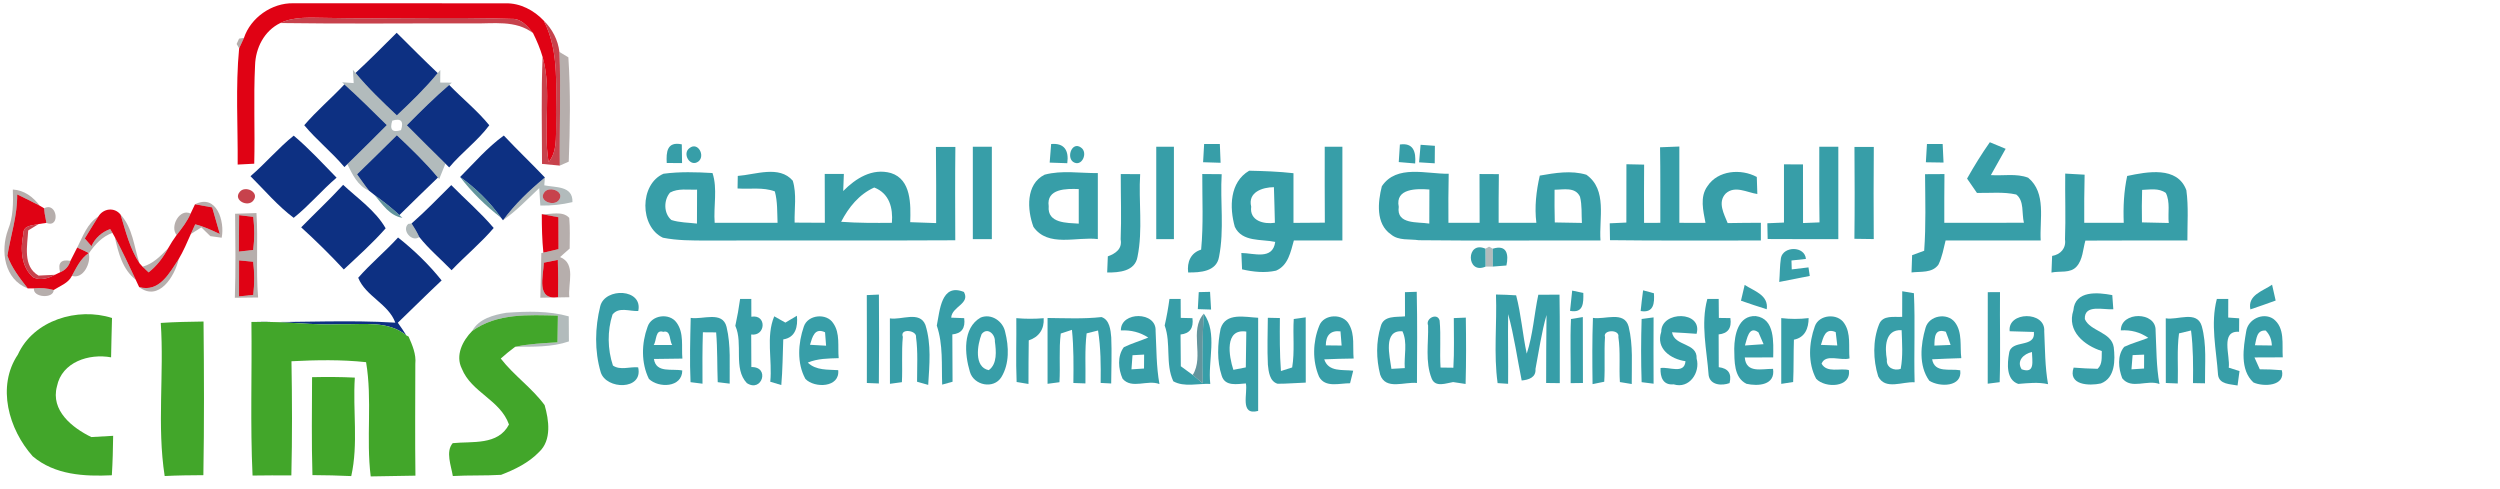 <?xml version="1.0" encoding="UTF-8" ?>
<!DOCTYPE svg PUBLIC "-//W3C//DTD SVG 1.1//EN" "http://www.w3.org/Graphics/SVG/1.1/DTD/svg11.dtd">
<svg width="460pt" height="90pt" viewBox="0 0 460 90" version="1.1" xmlns="http://www.w3.org/2000/svg">
<g id="#e00214fd">
<path fill="#e00214" opacity="1.00" d=" M 44.89 6.97 C 46.13 3.24 50.03 0.52 53.95 0.60 C 66.98 0.60 80.01 0.59 93.04 0.61 C 95.71 0.55 98.25 1.89 100.05 3.80 C 103.10 9.76 102.16 16.57 102.32 23.00 C 102.26 25.32 102.53 27.89 100.95 29.82 C 99.85 23.41 101.61 16.79 99.84 10.48 C 99.40 8.96 98.78 7.50 98.08 6.09 C 97.06 4.82 95.89 3.37 94.09 3.47 C 82.74 3.08 71.37 3.54 60.02 3.29 C 57.19 3.28 54.21 2.98 51.57 4.24 C 48.61 5.68 47.02 8.83 46.93 12.04 C 46.63 18.06 46.94 24.09 46.78 30.12 C 46.02 30.16 44.50 30.24 43.73 30.28 C 43.79 23.15 43.32 15.99 44.00 8.89 C 44.22 8.41 44.66 7.45 44.89 6.97 Z" />
<path fill="#e00214" opacity="1.00" d=" M 3.16 35.77 C 4.56 36.45 5.95 37.13 7.32 37.85 L 8.12 38.33 C 8.14 38.57 8.20 39.05 8.22 39.29 C 8.30 39.72 8.46 40.58 8.54 41.01 L 7.12 41.22 C 5.97 41.51 4.24 41.40 4.30 43.05 C 3.73 45.74 3.85 49.14 6.13 51.04 C 7.49 51.69 8.88 51.19 10.11 50.56 L 11.06 50.10 C 12.02 49.71 12.65 49.01 12.96 48.00 C 13.28 47.39 13.90 46.16 14.21 45.54 C 14.59 45.72 15.33 46.07 15.70 46.24 L 16.33 46.57 C 14.82 47.56 14.07 49.24 13.23 50.76 C 12.57 52.11 11.05 52.60 9.88 53.36 C 8.69 53.04 7.48 52.94 6.25 53.06 L 5.11 53.07 C 3.66 51.20 2.15 49.30 1.36 47.04 C 1.97 43.29 3.22 39.63 3.16 35.77 Z" />
<path fill="#e00214" opacity="1.00" d=" M 35.88 37.59 C 36.67 37.74 38.25 38.02 39.04 38.16 C 39.50 39.80 39.97 41.43 40.45 43.06 C 38.98 42.37 37.50 41.66 35.92 41.28 C 35.72 41.73 35.31 42.62 35.11 43.06 C 34.42 44.62 33.75 46.20 32.88 47.67 C 31.15 50.26 29.33 53.86 25.60 52.82 C 25.44 52.48 25.13 51.80 24.97 51.47 C 23.74 48.84 22.50 46.21 21.13 43.64 L 20.69 42.85 L 20.27 42.15 C 18.75 42.70 17.51 43.78 16.83 45.29 C 16.42 44.82 16.01 44.35 15.60 43.88 C 16.44 42.53 17.25 41.16 18.10 39.83 C 19.01 38.33 21.08 38.07 22.19 39.50 C 23.12 42.56 23.89 45.73 25.66 48.43 L 26.23 49.07 C 26.50 49.33 27.06 49.86 27.34 50.12 C 28.86 48.93 30.03 47.38 30.93 45.69 C 31.41 44.84 31.93 44.02 32.50 43.24 C 33.47 42.00 34.45 40.75 35.07 39.30 C 35.27 38.87 35.68 38.02 35.88 37.59 Z" />
<path fill="#e00214" opacity="1.00" d=" M 44.00 39.59 C 44.65 39.67 45.95 39.82 46.60 39.90 C 46.83 41.92 46.84 43.97 46.59 45.99 C 45.93 46.07 44.61 46.23 43.95 46.30 C 43.96 44.07 43.98 41.83 44.00 39.59 Z" />
<path fill="#e00214" opacity="1.00" d=" M 99.98 46.49 C 99.74 44.13 99.69 41.77 99.69 39.40 C 100.45 39.54 101.98 39.82 102.75 39.97 C 102.75 41.92 102.76 43.88 102.77 45.84 C 102.07 46.00 100.68 46.33 99.98 46.49 Z" />
<path fill="#e00214" opacity="1.00" d=" M 43.99 47.91 C 44.64 47.97 45.93 48.10 46.58 48.16 C 46.84 50.18 46.82 52.23 46.60 54.26 C 45.95 54.33 44.64 54.46 43.98 54.53 C 43.97 52.32 43.98 50.12 43.99 47.91 Z" />
<path fill="#e00214" opacity="1.00" d=" M 100.07 48.33 C 100.71 48.21 102.00 47.95 102.64 47.82 C 102.72 50.11 102.73 52.39 102.69 54.68 C 98.59 55.30 99.97 50.83 100.07 48.33 Z" />
</g>
<g id="#ba1925d0">
<path fill="#ba1925" opacity="0.82" d=" M 51.57 4.24 C 54.21 2.98 57.19 3.28 60.02 3.29 C 71.37 3.54 82.74 3.08 94.09 3.47 C 95.89 3.37 97.06 4.82 98.08 6.09 C 94.87 3.64 90.74 4.38 87.00 4.31 C 75.19 4.27 63.38 4.42 51.57 4.24 Z" />
<path fill="#ba1925" opacity="0.82" d=" M 100.05 3.80 C 101.62 5.34 102.68 7.36 102.93 9.56 C 103.23 16.52 102.92 23.50 103.00 30.47 C 102.18 30.39 100.55 30.23 99.73 30.16 C 99.73 23.60 99.56 17.03 99.84 10.48 C 101.61 16.79 99.85 23.41 100.95 29.82 C 102.53 27.89 102.26 25.32 102.32 23.00 C 102.16 16.57 103.10 9.76 100.05 3.80 Z" />
<path fill="#ba1925" opacity="0.82" d=" M 44.10 35.32 C 45.08 34.04 47.82 35.35 46.63 36.88 C 45.65 38.23 42.83 36.85 44.10 35.32 Z" />
<path fill="#ba1925" opacity="0.82" d=" M 100.18 35.35 C 101.11 34.14 104.03 35.27 102.82 36.83 C 101.86 38.08 98.93 36.94 100.18 35.35 Z" />
<path fill="#ba1925" opacity="0.82" d=" M 4.30 43.05 C 4.24 41.40 5.97 41.51 7.12 41.22 C 6.64 41.52 5.68 42.10 5.19 42.40 C 5.04 45.19 4.14 49.01 7.10 50.71 C 7.86 50.67 9.36 50.60 10.11 50.56 C 8.88 51.19 7.49 51.69 6.13 51.04 C 3.85 49.14 3.73 45.74 4.30 43.05 Z" />
</g>
<g id="#4c383468">
<path fill="#4c3834" opacity="0.41" d=" M 43.99 7.11 L 44.89 6.97 C 44.66 7.45 44.22 8.41 44.00 8.89 L 43.54 8.09 L 43.99 7.11 Z" />
<path fill="#4c3834" opacity="0.41" d=" M 102.93 9.56 C 103.34 9.81 104.17 10.31 104.58 10.55 C 105.00 16.92 104.89 23.36 104.65 29.74 C 104.24 29.92 103.41 30.29 103.00 30.47 C 102.92 23.50 103.23 16.52 102.93 9.56 Z" />
<path fill="#4c3834" opacity="0.41" d=" M 2.36 34.87 C 4.47 35.00 6.08 36.23 7.32 37.85 C 5.95 37.13 4.56 36.45 3.16 35.77 C 3.22 39.63 1.97 43.29 1.36 47.04 C 2.15 49.30 3.66 51.20 5.11 53.07 C 0.78 51.40 0.04 46.19 1.48 42.27 C 2.43 39.91 2.45 37.37 2.36 34.87 Z" />
<path fill="#4c3834" opacity="0.41" d=" M 35.88 37.59 C 39.86 35.58 41.40 40.76 40.79 43.74 C 40.26 43.67 39.22 43.52 38.70 43.45 C 38.29 43.05 37.46 42.24 37.05 41.84 C 36.57 42.14 35.60 42.76 35.11 43.06 C 35.31 42.62 35.72 41.73 35.92 41.28 C 37.50 41.66 38.98 42.37 40.45 43.06 C 39.97 41.43 39.50 39.80 39.04 38.16 C 38.25 38.02 36.67 37.74 35.88 37.59 Z" />
<path fill="#4c3834" opacity="0.41" d=" M 8.12 38.33 C 10.53 37.03 11.16 42.08 8.54 41.01 C 8.46 40.58 8.30 39.72 8.22 39.29 C 8.20 39.05 8.14 38.57 8.12 38.33 Z" />
<path fill="#4c3834" opacity="0.41" d=" M 32.50 43.24 C 31.19 41.71 33.07 38.26 35.07 39.30 C 34.45 40.75 33.47 42.00 32.50 43.24 Z" />
<path fill="#4c3834" opacity="0.41" d=" M 43.26 39.33 C 44.57 39.29 45.88 39.24 47.19 39.20 C 47.52 44.37 47.07 49.57 47.49 54.74 C 46.07 54.76 44.64 54.78 43.21 54.79 C 43.38 49.64 43.31 44.49 43.26 39.33 M 44.00 39.59 C 43.98 41.83 43.96 44.07 43.95 46.30 C 44.61 46.23 45.93 46.07 46.59 45.99 C 46.84 43.97 46.83 41.92 46.60 39.90 C 45.95 39.82 44.65 39.67 44.00 39.59 M 43.99 47.91 C 43.98 50.12 43.97 52.32 43.98 54.53 C 44.64 54.46 45.95 54.33 46.60 54.26 C 46.82 52.23 46.84 50.18 46.58 48.16 C 45.93 48.10 44.64 47.97 43.99 47.91 Z" />
<path fill="#4c3834" opacity="0.41" d=" M 99.69 39.40 C 101.33 39.50 103.49 38.72 104.74 40.09 C 104.91 41.96 104.83 43.85 104.82 45.73 C 104.23 46.25 103.64 46.78 103.05 47.30 C 106.06 48.51 104.46 52.22 104.76 54.69 C 102.98 54.72 101.20 54.75 99.42 54.78 C 99.50 52.05 99.55 49.31 99.60 46.58 L 99.98 46.49 C 100.68 46.33 102.07 46.00 102.77 45.84 C 102.76 43.88 102.75 41.92 102.75 39.97 C 101.98 39.82 100.45 39.54 99.69 39.40 M 100.07 48.33 C 99.97 50.83 98.59 55.30 102.69 54.68 C 102.73 52.39 102.72 50.11 102.64 47.82 C 102.00 47.95 100.71 48.21 100.07 48.33 Z" />
<path fill="#4c3834" opacity="0.41" d=" M 14.21 45.54 C 15.26 43.49 16.04 41.11 18.10 39.83 C 17.25 41.16 16.44 42.53 15.60 43.88 C 16.01 44.35 16.42 44.82 16.83 45.29 C 17.51 43.78 18.75 42.70 20.27 42.15 L 20.69 42.85 C 18.82 43.51 17.49 44.97 16.39 46.56 L 15.70 46.24 C 15.33 46.07 14.59 45.72 14.21 45.54 Z" />
<path fill="#4c3834" opacity="0.41" d=" M 22.19 39.50 C 24.44 41.92 24.65 45.43 25.66 48.43 C 23.89 45.73 23.12 42.56 22.19 39.50 Z" />
<path fill="#4c3834" opacity="0.41" d=" M 21.13 43.64 C 22.50 46.21 23.74 48.84 24.97 51.47 C 22.55 49.58 21.76 46.49 21.13 43.64 Z" />
<path fill="#4c3834" opacity="0.41" d=" M 26.23 49.07 C 28.18 48.55 29.57 47.07 30.93 45.69 C 30.03 47.38 28.86 48.93 27.34 50.12 C 27.06 49.86 26.50 49.33 26.23 49.07 Z" />
<path fill="#4c3834" opacity="0.41" d=" M 13.23 50.76 C 14.07 49.24 14.82 47.56 16.33 46.57 C 16.80 48.32 15.35 51.43 13.23 50.76 Z" />
<path fill="#4c3834" opacity="0.41" d=" M 11.06 50.10 C 10.60 48.37 11.24 47.67 12.96 48.00 C 12.65 49.01 12.02 49.71 11.06 50.10 Z" />
<path fill="#4c3834" opacity="0.41" d=" M 25.60 52.82 C 29.33 53.86 31.15 50.26 32.88 47.67 C 32.18 50.80 29.23 55.60 25.60 52.82 Z" />
<path fill="#4c3834" opacity="0.41" d=" M 6.25 53.06 C 7.48 52.94 8.69 53.04 9.88 53.36 C 9.87 55.03 5.98 54.75 6.25 53.06 Z" />
</g>
<g id="#0d3082ff">
<path fill="#0d3082" opacity="1.00" d=" M 65.42 13.42 C 68.01 11.03 70.49 8.51 72.99 6.03 C 75.49 8.52 77.98 11.02 80.54 13.45 C 78.25 16.24 75.65 18.75 73.02 21.23 C 70.38 18.74 67.74 16.23 65.42 13.42 Z" />
<path fill="#0d3082" opacity="1.00" d=" M 55.98 23.04 C 58.27 20.37 60.97 18.09 63.37 15.53 C 66.05 17.95 68.61 20.49 71.17 23.02 C 68.77 25.44 66.35 27.83 63.91 30.21 L 63.37 30.74 C 61.07 28.01 58.26 25.78 55.98 23.04 Z" />
<path fill="#0d3082" opacity="1.00" d=" M 74.86 23.05 C 77.38 20.50 79.93 17.97 82.65 15.63 C 85.07 18.14 87.82 20.33 90.03 23.05 C 87.90 25.92 84.94 28.06 82.65 30.80 L 81.96 30.11 C 79.58 27.77 77.21 25.42 74.86 23.05 Z" />
<path fill="#0d3082" opacity="1.00" d=" M 46.09 32.42 C 48.85 30.06 51.20 27.24 54.04 24.96 C 56.87 27.33 59.35 30.06 61.93 32.69 C 59.19 35.03 56.87 37.83 54.04 40.08 C 51.08 37.86 48.69 35.01 46.09 32.42 Z" />
<path fill="#0d3082" opacity="1.00" d=" M 65.70 32.07 C 68.16 29.69 70.59 27.30 73.02 24.89 C 75.65 27.37 78.26 29.88 80.58 32.67 C 78.19 34.95 75.84 37.27 73.49 39.57 C 72.06 38.24 70.52 37.04 68.94 35.91 C 68.68 35.70 68.17 35.30 67.91 35.09 C 67.13 34.12 66.44 33.08 65.70 32.07 Z" />
<path fill="#0d3082" opacity="1.00" d=" M 84.66 32.57 C 87.27 29.95 89.69 27.12 92.70 24.94 C 95.17 27.57 97.78 30.05 100.26 32.66 C 97.42 35.00 94.74 37.56 92.55 40.53 L 92.18 40.05 C 90.13 37.14 87.56 34.63 84.66 32.57 Z" />
<path fill="#0d3082" opacity="1.00" d=" M 55.42 41.83 C 57.98 39.21 60.66 36.71 63.14 34.01 C 65.84 36.54 69.12 38.77 70.96 42.01 C 68.58 44.72 65.89 47.12 63.26 49.58 C 60.76 46.89 58.14 44.31 55.42 41.83 Z" />
<path fill="#0d3082" opacity="1.00" d=" M 75.73 41.12 C 78.27 38.89 80.63 36.45 83.03 34.06 C 85.62 36.70 88.45 39.12 90.84 41.95 C 88.46 44.74 85.62 47.07 83.09 49.72 C 81.12 47.68 78.91 45.85 77.15 43.61 C 76.74 42.74 76.26 41.91 75.73 41.12 Z" />
<path fill="#0d3082" opacity="1.00" d=" M 73.24 43.70 C 76.19 46.03 78.91 48.66 81.26 51.60 C 78.53 54.15 75.90 56.80 73.20 59.38 C 73.75 60.14 74.27 60.92 74.77 61.71 C 71.44 58.98 66.98 59.73 63.00 59.65 C 57.62 59.91 52.28 59.08 46.90 59.24 C 55.51 59.35 64.14 58.83 72.74 59.37 C 71.49 55.91 67.29 54.53 65.91 51.11 C 68.20 48.49 70.90 46.27 73.24 43.70 Z" />
</g>
<g id="#17323554">
<path fill="#173235" opacity="0.33" d=" M 64.93 12.84 L 65.42 13.42 C 67.74 16.23 70.38 18.74 73.02 21.23 C 75.65 18.75 78.25 16.24 80.54 13.45 L 81.02 12.89 C 81.01 13.46 81.00 14.62 81.00 15.19 C 81.53 15.19 82.60 15.20 83.14 15.21 L 82.65 15.63 C 79.93 17.97 77.38 20.50 74.86 23.05 C 77.21 25.42 79.58 27.77 81.96 30.11 C 81.67 30.82 81.10 32.24 80.81 32.95 L 80.58 32.67 C 78.26 29.88 75.65 27.37 73.02 24.89 C 70.59 27.30 68.16 29.69 65.70 32.07 C 66.44 33.08 67.13 34.12 67.91 35.09 C 65.82 34.20 64.86 32.12 63.91 30.21 C 66.35 27.83 68.77 25.44 71.17 23.02 C 68.61 20.49 66.05 17.95 63.37 15.53 L 62.95 15.14 C 63.48 15.18 64.54 15.25 65.08 15.29 C 65.04 14.68 64.97 13.45 64.93 12.84 M 72.18 22.20 C 71.65 23.86 72.19 24.44 73.79 23.94 C 74.32 22.29 73.79 21.71 72.18 22.20 Z" />
<path fill="#173235" opacity="0.33" d=" M 92.55 40.53 C 94.74 37.56 97.42 35.00 100.26 32.66 L 100.15 34.10 C 102.23 34.53 105.44 34.15 105.33 37.19 C 103.39 37.65 101.41 37.87 99.42 37.82 C 99.37 37.02 99.27 35.41 99.22 34.61 C 97.06 36.65 95.00 38.82 92.55 40.53 M 100.18 35.35 C 98.93 36.94 101.86 38.08 102.82 36.83 C 104.03 35.27 101.11 34.14 100.18 35.35 Z" />
<path fill="#173235" opacity="0.33" d=" M 75.11 41.20 L 75.73 41.12 C 76.26 41.91 76.74 42.74 77.15 43.61 C 75.82 44.66 73.84 42.36 75.11 41.20 Z" />
<path fill="#173235" opacity="0.33" d=" M 273.32 45.76 L 273.99 45.39 L 274.67 45.76 C 274.67 46.58 274.68 48.23 274.68 49.05 C 274.34 49.05 273.68 49.05 273.34 49.06 C 273.34 48.23 273.33 46.59 273.32 45.76 Z" />
<path fill="#173235" opacity="0.33" d=" M 86.87 60.91 C 88.10 58.65 90.81 57.94 93.16 57.55 C 96.99 57.28 100.92 57.16 104.65 58.21 C 104.65 59.75 104.66 61.28 104.68 62.82 C 101.50 63.91 98.11 63.79 94.79 63.81 C 97.35 63.26 99.98 63.15 102.58 62.99 C 102.61 61.35 102.63 59.71 102.65 58.07 C 97.27 57.96 91.48 57.57 86.87 60.91 Z" />
</g>
<g id="#379ea8ff">
<path fill="#379ea8" opacity="1.00" d=" M 193.41 26.50 C 195.84 26.28 196.70 27.69 196.38 30.03 C 195.57 30.00 193.95 29.95 193.14 29.92 C 193.23 28.78 193.32 27.64 193.41 26.50 Z" />
<path fill="#379ea8" opacity="1.00" d=" M 221.56 26.50 C 222.52 26.49 223.48 26.49 224.45 26.49 C 224.49 27.64 224.54 28.80 224.59 29.95 C 223.51 29.92 222.44 29.89 221.37 29.85 C 221.43 28.73 221.49 27.62 221.56 26.50 Z" />
<path fill="#379ea8" opacity="1.00" d=" M 257.58 26.59 C 260.03 26.23 260.57 27.88 260.39 30.08 C 259.64 30.02 258.13 29.89 257.37 29.82 C 257.44 28.74 257.51 27.66 257.58 26.59 Z" />
<path fill="#379ea8" opacity="1.00" d=" M 261.39 26.64 C 262.26 26.70 263.14 26.77 264.02 26.83 C 264.01 27.64 264.00 29.24 263.99 30.05 C 263.27 30.00 261.83 29.92 261.11 29.87 C 261.20 28.80 261.29 27.72 261.39 26.64 Z" />
<path fill="#379ea8" opacity="1.00" d=" M 354.56 26.49 C 355.52 26.49 356.48 26.50 357.45 26.50 C 357.50 27.63 357.55 28.77 357.61 29.91 C 356.52 29.90 355.44 29.88 354.36 29.86 C 354.42 28.74 354.49 27.61 354.56 26.49 Z" />
<path fill="#379ea8" opacity="1.00" d=" M 122.68 29.99 C 122.57 28.00 122.70 25.98 125.45 26.56 C 125.47 27.42 125.49 29.15 125.50 30.01 C 124.79 30.01 123.38 30.00 122.68 29.99 Z" />
<path fill="#379ea8" opacity="1.00" d=" M 126.88 27.24 C 128.42 26.03 129.81 28.67 128.52 29.70 C 127.00 30.87 125.44 28.26 126.88 27.24 Z" />
<path fill="#379ea8" opacity="1.00" d=" M 172.21 27.04 C 173.40 27.04 174.59 27.04 175.79 27.04 C 175.72 32.77 175.75 38.49 175.77 44.21 C 160.52 44.30 145.27 44.21 130.02 44.26 C 127.33 44.25 124.62 44.27 121.98 43.74 C 117.66 41.70 117.65 33.90 122.08 31.97 C 125.06 31.57 128.10 31.66 131.10 31.84 C 132.06 34.71 131.26 37.98 131.50 41.00 C 135.35 41.00 139.21 41.00 143.07 41.00 C 142.99 39.07 143.08 37.10 142.57 35.22 C 140.40 34.40 137.98 34.84 135.71 34.68 C 135.72 34.10 135.74 32.95 135.75 32.37 C 138.98 32.14 143.39 30.36 145.87 33.25 C 146.63 35.73 146.14 38.40 146.21 40.96 C 148.06 40.98 149.92 40.99 151.77 40.99 C 151.75 37.99 151.75 35.00 151.75 32.00 C 152.63 32.00 154.39 32.00 155.27 32.00 C 155.24 32.79 155.18 34.36 155.15 35.15 C 157.46 32.81 160.50 30.88 163.93 31.84 C 167.70 33.02 167.58 37.67 167.48 40.88 C 169.07 40.95 170.66 41.00 172.25 41.05 C 172.25 36.38 172.27 31.71 172.21 27.04 M 123.29 35.43 C 122.10 36.81 122.09 39.25 123.53 40.48 C 125.05 40.97 126.67 40.95 128.24 41.14 C 128.25 39.06 128.25 36.97 128.26 34.89 C 126.61 34.97 124.81 34.60 123.29 35.43 M 154.77 40.81 C 157.88 41.04 161.00 41.03 164.11 41.00 C 164.33 38.25 163.65 35.59 160.86 34.50 C 158.07 35.75 156.14 38.16 154.77 40.81 Z" />
<path fill="#379ea8" opacity="1.00" d=" M 179.00 27.00 C 179.88 27.00 181.62 27.00 182.50 27.00 C 182.50 32.67 182.50 38.33 182.50 44.00 C 181.62 44.00 179.87 44.00 179.00 44.00 C 179.00 38.33 179.00 32.67 179.00 27.00 Z" />
<path fill="#379ea8" opacity="1.00" d=" M 197.44 29.78 C 196.20 28.85 197.28 25.98 198.89 27.14 C 200.29 28.06 199.04 30.87 197.44 29.78 Z" />
<path fill="#379ea8" opacity="1.00" d=" M 212.75 27.00 C 213.56 27.00 215.19 27.00 216.00 27.00 C 216.00 32.67 216.00 38.33 216.00 44.00 C 215.19 44.00 213.56 44.00 212.75 44.00 C 212.75 38.33 212.75 32.67 212.75 27.00 Z" />
<path fill="#379ea8" opacity="1.00" d=" M 243.75 27.00 C 244.56 27.00 246.19 27.00 247.00 27.00 C 247.00 32.75 247.00 38.50 247.00 44.25 C 244.02 44.25 241.04 44.25 238.07 44.25 C 237.48 46.34 237.03 48.85 234.79 49.80 C 232.73 50.26 230.57 50.03 228.54 49.56 C 228.51 48.81 228.44 47.31 228.41 46.55 C 230.70 46.57 234.19 47.91 234.64 44.51 C 232.08 43.96 228.57 44.58 227.21 41.75 C 226.20 38.17 226.24 33.53 229.85 31.41 C 232.57 31.47 235.29 31.56 238.00 31.87 C 238.00 34.91 238.00 37.96 238.00 41.01 C 239.92 41.00 241.85 40.99 243.77 40.97 C 243.73 36.31 243.75 31.66 243.75 27.00 M 230.22 38.03 C 229.87 40.63 232.54 41.30 234.58 40.99 C 234.52 38.81 234.48 36.62 234.40 34.44 C 232.30 34.45 229.56 35.36 230.22 38.03 Z" />
<path fill="#379ea8" opacity="1.00" d=" M 305.45 27.10 C 306.63 27.05 307.81 27.00 309.00 26.96 C 309.00 31.64 309.00 36.32 309.00 41.00 C 310.60 41.00 312.20 41.00 313.81 41.01 C 313.40 38.80 312.73 36.24 314.17 34.26 C 316.09 31.32 320.35 30.99 323.25 32.56 C 323.27 33.35 323.32 34.92 323.35 35.70 C 321.45 35.42 319.23 34.07 317.54 35.60 C 315.99 37.21 317.21 39.35 317.89 41.05 C 319.92 41.01 321.96 41.00 324.00 40.99 C 324.00 41.80 324.00 43.43 324.00 44.25 C 314.74 44.22 305.49 44.32 296.24 44.19 C 296.23 43.42 296.20 41.87 296.19 41.09 C 296.96 41.06 298.49 40.98 299.25 40.95 C 299.24 37.37 299.24 33.80 299.26 30.22 C 300.34 30.24 301.43 30.27 302.52 30.29 C 302.49 33.86 302.49 37.43 302.51 41.01 C 303.26 41.00 304.75 41.00 305.50 41.00 C 305.49 36.36 305.53 31.73 305.45 27.10 Z" />
<path fill="#379ea8" opacity="1.00" d=" M 334.75 27.00 C 335.63 27.00 337.37 27.00 338.25 27.00 C 338.25 32.67 338.25 38.33 338.25 44.00 C 333.91 44.00 329.58 44.01 325.25 43.98 C 325.23 43.26 325.21 41.81 325.19 41.08 C 325.96 41.05 327.49 40.99 328.25 40.95 C 328.25 37.38 328.25 33.81 328.25 30.24 C 329.42 30.25 330.58 30.25 331.75 30.25 C 331.75 33.85 331.75 37.44 331.76 41.04 C 332.52 41.01 334.04 40.95 334.79 40.92 C 334.72 36.28 334.75 31.64 334.75 27.00 Z" />
<path fill="#379ea8" opacity="1.00" d=" M 341.22 27.03 C 342.40 27.03 343.59 27.03 344.78 27.03 C 344.73 32.68 344.74 38.33 344.77 43.99 C 343.58 43.97 342.39 43.96 341.21 43.94 C 341.28 38.30 341.26 32.67 341.22 27.03 Z" />
<path fill="#379ea8" opacity="1.00" d=" M 361.94 32.86 C 363.23 30.56 364.62 28.32 366.13 26.17 C 366.86 26.47 368.32 27.07 369.04 27.38 C 368.14 29.00 367.22 30.60 366.32 32.22 C 368.58 32.38 371.01 31.87 373.18 32.70 C 376.58 35.50 375.26 40.42 375.49 44.25 C 369.65 44.25 363.82 44.25 357.99 44.25 C 357.62 45.74 357.36 47.29 356.67 48.69 C 355.53 50.29 353.40 49.92 351.72 50.13 C 351.75 49.34 351.80 47.75 351.83 46.95 C 352.39 46.75 353.50 46.34 354.05 46.14 C 354.39 41.45 354.24 36.74 354.21 32.05 C 355.40 32.04 356.59 32.03 357.78 32.03 C 357.75 35.02 357.74 38.01 357.75 41.00 C 362.63 40.99 367.52 41.02 372.40 40.98 C 371.97 39.30 372.50 36.96 370.99 35.79 C 368.62 35.26 366.16 35.54 363.76 35.50 C 363.14 34.62 362.54 33.74 361.94 32.86 Z" />
<path fill="#379ea8" opacity="1.00" d=" M 192.21 32.14 C 195.38 31.29 198.75 31.88 202.00 31.85 C 202.00 35.90 202.00 39.95 202.00 43.99 C 198.10 43.51 192.84 45.57 190.15 41.74 C 189.00 38.62 188.70 33.89 192.21 32.14 M 192.96 37.95 C 192.67 41.12 196.33 41.00 198.49 41.15 C 198.50 39.03 198.50 36.91 198.49 34.79 C 196.25 34.70 192.48 34.67 192.96 37.95 Z" />
<path fill="#379ea8" opacity="1.00" d=" M 206.22 32.03 C 207.41 32.03 208.59 32.03 209.79 32.04 C 209.47 37.10 210.32 42.28 209.30 47.26 C 208.84 49.94 205.89 50.16 203.72 50.14 C 203.75 49.40 203.81 47.91 203.84 47.17 C 205.28 46.65 206.52 45.79 206.20 44.05 C 206.36 40.05 206.21 36.04 206.22 32.03 Z" />
<path fill="#379ea8" opacity="1.00" d=" M 221.22 32.02 C 222.41 32.03 223.60 32.04 224.79 32.05 C 224.49 37.11 225.29 42.27 224.30 47.27 C 223.84 49.99 220.80 50.16 218.62 50.13 C 218.39 48.23 219.08 46.52 221.01 45.93 C 221.45 41.30 221.20 36.66 221.22 32.02 Z" />
<path fill="#379ea8" opacity="1.00" d=" M 254.26 34.27 C 256.97 30.21 262.49 32.04 266.56 31.97 C 266.49 34.98 266.49 37.99 266.51 41.00 C 268.42 41.00 270.33 41.00 272.25 41.00 C 272.25 38.01 272.25 35.01 272.23 32.02 C 273.41 32.03 274.59 32.03 275.79 32.04 C 275.75 35.03 275.74 38.02 275.75 41.00 C 278.06 41.00 280.38 41.00 282.69 41.00 C 282.33 38.08 282.67 35.16 283.32 32.31 C 286.13 31.82 289.09 31.31 291.89 32.15 C 295.79 34.90 294.19 40.22 294.49 44.25 C 283.35 44.21 272.21 44.33 261.07 44.20 C 259.37 43.94 257.34 44.33 255.94 43.13 C 253.11 41.20 253.52 37.17 254.26 34.27 M 257.37 38.06 C 256.89 41.36 260.88 40.79 262.99 41.14 C 263.00 39.05 263.00 36.96 263.01 34.87 C 260.71 34.70 256.67 34.62 257.37 38.06 M 286.04 34.91 C 286.02 36.92 286.03 38.92 286.08 40.93 C 287.74 40.97 289.40 41.00 291.07 41.02 C 290.97 39.42 291.12 37.77 290.72 36.20 C 289.87 34.34 287.65 34.91 286.04 34.91 Z" />
<path fill="#379ea8" opacity="1.00" d=" M 380.00 31.94 C 381.18 32.00 382.37 32.07 383.57 32.14 C 383.49 35.09 383.49 38.05 383.50 41.00 C 385.92 41.00 388.34 41.00 390.77 41.00 C 390.65 38.11 390.79 35.21 391.40 32.38 C 395.04 31.61 400.65 30.51 402.29 35.00 C 402.71 38.07 402.46 41.17 402.48 44.25 C 396.22 44.25 389.96 44.23 383.71 44.27 C 383.25 45.87 383.25 47.74 382.10 49.04 C 380.94 50.35 378.98 49.81 377.47 50.15 C 377.50 49.39 377.56 47.86 377.59 47.09 C 379.13 46.84 380.19 45.68 379.96 44.07 C 380.11 40.03 379.95 35.98 380.00 31.94 M 394.15 34.94 C 394.09 36.93 394.08 38.92 394.12 40.92 C 395.76 40.97 397.40 40.99 399.05 41.03 C 398.86 39.21 399.36 37.18 398.51 35.50 C 397.21 34.56 395.61 34.89 394.15 34.94 Z" />
<path fill="#379ea8" opacity="1.00" d=" M 273.34 49.06 C 269.74 50.62 269.72 44.17 273.32 45.76 C 273.33 46.59 273.34 48.23 273.34 49.06 Z" />
<path fill="#379ea8" opacity="1.00" d=" M 274.67 45.76 C 277.30 44.95 277.62 46.85 277.18 48.85 C 276.56 48.90 275.30 49.00 274.68 49.05 C 274.68 48.23 274.67 46.58 274.67 45.76 Z" />
<path fill="#379ea8" opacity="1.00" d=" M 327.69 47.46 C 328.14 45.26 332.08 45.23 332.29 47.64 C 331.62 47.71 330.29 47.86 329.63 47.93 L 329.68 49.57 C 330.45 49.47 331.99 49.29 332.76 49.20 C 332.82 49.59 332.94 50.38 333.00 50.77 C 331.12 51.14 329.25 51.51 327.38 51.88 C 327.50 50.41 327.47 48.92 327.69 47.46 Z" />
<path fill="#379ea8" opacity="1.00" d=" M 321.02 52.42 C 322.75 53.56 325.45 54.28 325.08 56.90 C 323.49 56.42 321.91 55.87 320.34 55.33 C 320.56 54.36 320.79 53.39 321.02 52.42 Z" />
<path fill="#379ea8" opacity="1.00" d=" M 414.07 56.93 C 413.53 54.27 416.37 53.57 418.06 52.38 C 418.28 53.35 418.50 54.32 418.72 55.30 C 417.17 55.85 415.63 56.42 414.07 56.93 Z" />
<path fill="#379ea8" opacity="1.00" d=" M 220.57 53.75 C 221.09 53.73 222.13 53.71 222.65 53.70 C 222.71 54.79 222.77 55.87 222.84 56.96 C 222.23 56.94 221.01 56.90 220.40 56.88 C 220.46 55.84 220.51 54.79 220.57 53.75 Z" />
<path fill="#379ea8" opacity="1.00" d=" M 258.51 53.76 C 259.06 53.74 260.14 53.70 260.68 53.69 C 260.80 59.28 260.75 64.88 260.72 70.47 C 258.46 70.20 254.95 71.86 253.95 68.93 C 253.22 66.07 253.17 62.90 254.05 60.07 C 254.55 58.00 256.93 58.38 258.52 58.21 C 258.51 56.73 258.51 55.24 258.51 53.76 M 256.02 67.87 C 256.64 67.84 257.86 67.77 258.48 67.73 C 258.31 65.51 259.03 63.01 258.05 60.96 C 254.43 60.67 255.71 65.56 256.02 67.87 Z" />
<path fill="#379ea8" opacity="1.00" d=" M 289.28 53.47 C 289.79 53.58 290.82 53.79 291.33 53.90 C 291.37 55.72 291.38 57.67 288.89 57.20 C 289.01 55.96 289.14 54.71 289.28 53.47 Z" />
<path fill="#379ea8" opacity="1.00" d=" M 302.33 53.42 C 302.83 53.55 303.83 53.82 304.32 53.96 C 304.45 55.76 304.30 57.65 301.88 57.23 C 302.01 55.95 302.16 54.69 302.33 53.42 Z" />
<path fill="#379ea8" opacity="1.00" d=" M 110.45 56.32 C 111.35 52.85 118.33 53.08 117.44 57.22 C 115.88 57.33 113.87 56.38 112.70 57.88 C 111.73 60.87 111.78 64.27 112.78 67.26 C 114.12 68.19 115.92 67.44 117.42 67.59 C 118.40 71.87 111.51 71.72 110.53 68.48 C 109.37 64.57 109.47 60.26 110.45 56.32 Z" />
<path fill="#379ea8" opacity="1.00" d=" M 159.49 54.30 C 160.05 54.28 161.16 54.23 161.72 54.20 C 161.76 59.65 161.77 65.10 161.71 70.56 C 161.16 70.53 160.05 70.49 159.50 70.47 C 159.50 65.08 159.52 59.69 159.49 54.30 Z" />
<path fill="#379ea8" opacity="1.00" d=" M 172.37 59.91 C 172.93 57.17 173.16 52.02 177.36 53.72 C 178.57 55.90 175.14 56.39 175.02 58.45 C 175.61 58.47 176.81 58.52 177.41 58.54 C 177.66 60.38 176.93 61.37 175.23 61.53 C 175.24 64.44 175.25 67.34 175.27 70.24 C 174.79 70.37 173.83 70.63 173.36 70.77 C 173.23 67.13 173.56 63.42 172.37 59.91 Z" />
<path fill="#379ea8" opacity="1.00" d=" M 275.26 54.19 C 276.49 54.21 277.73 54.26 278.97 54.34 C 279.90 57.86 280.15 61.52 280.92 65.07 C 282.08 61.56 282.28 57.83 283.05 54.23 C 284.35 54.23 285.65 54.23 286.95 54.22 C 287.04 59.64 286.98 65.07 287.00 70.50 C 286.38 70.49 285.12 70.48 284.49 70.47 C 284.48 66.30 284.52 62.13 284.56 57.96 C 283.63 61.21 283.17 64.57 282.53 67.89 C 282.65 69.46 281.27 69.89 279.99 70.01 C 279.16 65.94 278.61 61.81 277.50 57.80 C 277.43 62.07 277.54 66.35 277.49 70.62 L 275.56 70.49 C 274.81 65.12 275.46 59.61 275.26 54.19 Z" />
<path fill="#379ea8" opacity="1.00" d=" M 350.01 53.59 C 350.55 53.68 351.62 53.86 352.16 53.95 C 352.41 59.41 352.14 64.88 352.29 70.34 C 350.07 70.18 346.88 71.83 345.59 69.26 C 344.64 66.23 344.56 62.65 345.75 59.68 C 346.44 57.91 348.52 58.40 350.00 58.30 C 350.00 56.73 350.00 55.16 350.01 53.59 M 347.19 66.17 C 347.01 67.61 348.52 68.32 349.73 67.86 C 350.17 65.51 349.98 63.11 349.90 60.75 C 346.80 60.58 346.79 63.96 347.19 66.17 Z" />
<path fill="#379ea8" opacity="1.00" d=" M 365.75 53.76 C 366.31 53.76 367.44 53.75 368.00 53.75 C 367.94 59.27 368.11 64.80 367.94 70.32 C 367.39 70.39 366.29 70.53 365.74 70.60 C 365.76 64.99 365.75 59.37 365.75 53.76 Z" />
<path fill="#379ea8" opacity="1.00" d=" M 381.50 57.11 C 381.80 53.39 385.99 53.79 388.66 54.30 C 388.71 54.95 388.80 56.25 388.85 56.90 C 387.09 57.06 383.47 55.90 383.61 58.71 C 384.56 60.97 388.51 61.06 388.93 63.89 C 389.20 66.23 389.22 69.56 386.55 70.56 C 384.42 71.02 380.45 70.89 381.55 67.64 C 383.01 67.76 384.48 67.83 385.96 67.86 C 386.89 67.00 386.68 65.72 386.73 64.59 C 383.50 63.56 380.25 60.92 381.50 57.11 Z" />
<path fill="#379ea8" opacity="1.00" d=" M 136.18 55.00 C 136.70 55.00 137.73 55.00 138.24 55.00 C 138.24 56.09 138.25 57.19 138.25 58.28 C 141.11 57.77 140.93 61.92 138.22 61.55 C 138.24 63.55 138.24 65.54 138.25 67.54 C 141.73 67.45 140.20 72.31 137.42 70.49 C 134.87 67.79 136.79 63.26 135.30 59.95 C 135.66 58.31 135.95 56.66 136.18 55.00 Z" />
<path fill="#379ea8" opacity="1.00" d=" M 215.18 55.00 C 215.69 55.00 216.72 55.00 217.24 55.00 C 217.24 56.16 217.25 57.33 217.26 58.49 C 217.80 58.50 218.87 58.53 219.41 58.54 C 219.65 60.37 218.92 61.37 217.22 61.55 C 217.23 63.50 217.25 65.44 217.27 67.39 C 217.82 67.79 218.91 68.59 219.46 68.99 C 220.07 69.51 220.69 70.02 221.31 70.54 C 221.15 66.27 221.24 61.98 221.50 57.71 C 224.09 61.27 222.20 66.41 222.69 70.64 C 220.46 70.53 217.92 71.29 215.89 70.16 C 214.39 66.96 215.51 63.20 214.30 59.89 C 214.67 58.27 214.96 56.64 215.18 55.00 Z" />
<path fill="#379ea8" opacity="1.00" d=" M 314.15 55.00 C 314.67 55.00 315.72 55.00 316.24 55.00 C 316.24 56.17 316.25 57.33 316.27 58.50 C 316.80 58.51 317.86 58.52 318.39 58.53 C 318.66 60.37 317.94 61.37 316.23 61.53 C 316.24 63.54 316.24 65.55 316.25 67.56 C 318.01 67.78 318.67 68.75 318.24 70.49 C 316.82 71.02 314.68 70.89 314.39 69.05 C 314.06 64.37 312.89 59.65 314.15 55.00 Z" />
<path fill="#379ea8" opacity="1.00" d=" M 407.90 55.00 C 408.43 55.00 409.48 55.00 410.00 55.00 C 410.00 55.86 409.99 57.57 409.99 58.43 C 410.49 58.46 411.50 58.53 412.01 58.57 C 412.00 59.19 412.00 60.43 411.99 61.05 C 408.48 60.80 410.39 65.48 410.09 67.65 C 410.58 67.81 411.57 68.12 412.07 68.28 C 411.98 68.95 411.80 70.27 411.71 70.93 C 410.38 70.66 408.35 70.76 408.12 68.98 C 407.81 64.32 406.69 59.63 407.90 55.00 Z" />
<path fill="#379ea8" opacity="1.00" d=" M 119.15 60.14 C 119.86 57.93 123.21 57.50 124.51 59.39 C 125.89 61.29 125.36 63.79 125.56 65.98 C 123.81 65.99 122.06 66.02 120.32 66.05 C 120.72 68.72 123.65 67.78 125.54 68.17 C 125.52 71.34 121.19 71.45 119.40 69.72 C 117.95 66.78 118.03 63.17 119.15 60.14 M 120.28 63.48 C 121.42 63.48 122.55 63.48 123.68 63.48 C 123.15 62.70 123.47 60.67 122.04 61.06 C 120.54 60.56 120.85 62.67 120.28 63.48 Z" />
<path fill="#379ea8" opacity="1.00" d=" M 127.09 58.49 C 129.27 58.86 132.95 57.13 133.69 60.16 C 134.51 63.57 134.21 67.12 134.26 70.59 C 133.71 70.53 132.61 70.39 132.06 70.32 C 131.94 67.27 132.03 64.21 131.77 61.16 C 131.16 61.16 129.94 61.15 129.33 61.14 C 129.23 64.29 129.24 67.44 129.26 70.60 C 128.71 70.53 127.61 70.39 127.06 70.32 C 126.88 66.38 127.00 62.43 127.09 58.49 Z" />
<path fill="#379ea8" opacity="1.00" d=" M 142.46 58.20 C 142.98 58.49 144.00 59.07 144.51 59.36 C 145.04 59.05 146.10 58.41 146.63 58.10 C 146.83 60.10 146.40 62.10 144.12 62.45 C 144.02 65.25 144.00 68.05 143.76 70.85 C 143.26 70.70 142.24 70.39 141.73 70.24 C 142.13 66.26 140.90 61.94 142.46 58.20 Z" />
<path fill="#379ea8" opacity="1.00" d=" M 147.91 60.07 C 148.65 57.89 152.07 57.55 153.30 59.45 C 154.63 61.31 154.11 63.76 154.32 65.90 C 152.39 65.96 150.44 65.96 148.63 66.72 C 150.17 68.19 152.30 67.98 154.23 68.11 C 154.57 71.34 149.89 71.47 148.20 69.73 C 146.59 66.82 146.85 63.12 147.91 60.07 M 149.04 63.44 C 149.78 63.48 151.26 63.57 152.00 63.61 C 151.95 62.99 151.86 61.76 151.81 61.14 C 149.88 60.23 149.48 62.01 149.04 63.44 Z" />
<path fill="#379ea8" opacity="1.00" d=" M 180.44 58.43 C 182.40 57.62 184.56 59.11 184.95 61.08 C 185.64 63.79 185.75 66.92 184.26 69.38 C 182.84 71.68 179.16 70.91 178.46 68.41 C 177.49 65.19 177.07 60.36 180.44 58.43 M 180.62 61.47 C 179.83 63.43 179.17 67.55 181.93 68.11 C 183.53 66.96 183.29 64.57 183.06 62.83 C 183.14 61.49 181.67 60.13 180.62 61.47 Z" />
<path fill="#379ea8" opacity="1.00" d=" M 192.75 58.51 C 196.06 58.54 199.37 58.71 202.67 58.34 C 204.17 58.81 204.36 60.75 204.47 62.08 C 204.59 64.91 204.48 67.73 204.46 70.56 L 202.52 70.46 C 202.56 67.24 202.55 64.00 202.04 60.81 C 201.51 60.94 200.46 61.21 199.94 61.34 C 199.57 64.40 199.78 67.48 199.72 70.55 C 199.17 70.53 198.06 70.49 197.50 70.47 C 197.54 67.21 197.57 63.94 197.24 60.69 C 196.73 60.86 195.69 61.20 195.18 61.37 C 194.81 64.34 195.12 67.34 194.94 70.33 C 194.40 70.40 193.30 70.55 192.75 70.62 C 192.74 66.58 192.76 62.55 192.75 58.51 Z" />
<path fill="#379ea8" opacity="1.00" d=" M 206.24 60.80 C 206.19 57.25 212.83 57.27 212.63 60.89 C 212.80 64.15 212.75 67.44 213.34 70.67 C 211.14 69.80 208.26 71.67 206.56 69.69 C 205.76 67.93 205.56 65.49 206.79 63.88 C 208.24 63.18 209.79 62.73 211.28 62.11 C 209.78 61.14 208.10 60.70 206.24 60.80 M 208.38 65.36 C 208.34 66.01 208.24 67.31 208.19 67.96 C 208.77 67.92 209.93 67.85 210.50 67.81 C 210.51 67.17 210.52 65.89 210.52 65.24 C 209.99 65.27 208.92 65.33 208.38 65.36 Z" />
<path fill="#379ea8" opacity="1.00" d=" M 233.28 58.47 C 233.84 58.48 234.94 58.50 235.50 58.52 C 235.47 61.77 235.45 65.02 235.69 68.27 C 236.21 68.10 237.24 67.77 237.76 67.61 C 238.25 64.66 237.86 61.66 238.05 58.70 C 238.60 58.62 239.70 58.46 240.25 58.39 C 240.25 62.39 240.24 66.40 240.26 70.40 C 238.52 70.45 236.80 70.62 235.07 70.61 C 233.61 70.17 233.42 68.37 233.29 67.10 C 233.15 64.22 233.26 61.34 233.28 58.47 Z" />
<path fill="#379ea8" opacity="1.00" d=" M 242.73 59.97 C 243.55 57.71 247.20 57.62 248.25 59.73 C 249.32 61.61 248.87 63.90 249.07 65.97 C 247.26 66.00 245.46 66.03 243.66 66.12 C 244.44 68.50 247.03 67.97 248.99 68.21 C 248.84 68.79 248.56 69.95 248.41 70.52 C 246.51 70.50 243.84 71.41 242.71 69.32 C 241.45 66.41 241.55 62.89 242.73 59.97 M 243.95 63.55 C 244.68 63.56 246.13 63.57 246.86 63.58 C 246.81 62.93 246.70 61.63 246.65 60.97 C 244.78 60.74 243.95 61.76 243.95 63.55 Z" />
<path fill="#379ea8" opacity="1.00" d=" M 262.77 59.87 C 262.24 58.59 264.49 57.46 264.89 58.98 C 265.16 61.85 264.88 64.75 265.06 67.63 C 265.65 67.64 266.83 67.65 267.42 67.66 C 267.60 64.62 267.50 61.58 267.50 58.53 C 268.05 58.51 269.15 58.46 269.71 58.44 C 269.77 62.51 269.79 66.58 269.67 70.65 C 268.90 70.53 268.14 70.42 267.37 70.30 C 266.07 70.51 264.11 71.34 263.43 69.65 C 262.20 66.58 262.86 63.11 262.77 59.87 Z" />
<path fill="#379ea8" opacity="1.00" d=" M 293.10 58.49 C 295.26 58.86 298.87 57.14 299.67 60.09 C 300.52 63.54 300.21 67.14 300.24 70.66 C 299.69 70.57 298.60 70.39 298.06 70.30 C 297.88 67.54 298.19 64.76 297.78 62.01 C 298.08 60.55 294.87 60.64 295.32 62.01 C 295.14 64.75 295.35 67.50 295.18 70.24 C 294.64 70.35 293.56 70.57 293.03 70.68 C 292.98 66.61 292.95 62.55 293.10 58.49 Z" />
<path fill="#379ea8" opacity="1.00" d=" M 305.67 61.05 C 305.66 57.13 313.36 57.15 312.17 61.42 C 310.66 61.31 309.15 61.21 307.65 61.14 C 308.11 63.78 312.32 62.99 312.18 65.97 C 312.89 68.54 310.83 71.62 307.95 70.72 C 306.01 70.91 305.46 69.41 305.54 67.72 C 307.09 67.44 309.94 68.93 310.13 66.46 C 307.42 66.08 304.62 64.15 305.67 61.05 Z" />
<path fill="#379ea8" opacity="1.00" d=" M 319.10 64.16 C 319.13 61.64 319.82 58.01 323.06 58.16 C 326.64 58.63 326.29 63.06 326.27 65.76 C 324.52 65.75 322.78 65.76 321.04 65.78 C 321.28 68.75 324.17 67.84 326.24 67.87 C 326.70 70.89 323.47 71.10 321.35 70.62 C 318.99 69.46 319.15 66.39 319.10 64.16 M 321.07 63.57 C 322.21 63.50 323.35 63.42 324.50 63.33 C 324.27 62.79 323.80 61.70 323.56 61.16 C 321.76 59.81 321.44 62.46 321.07 63.57 Z" />
<path fill="#379ea8" opacity="1.00" d=" M 333.93 60.04 C 334.68 57.87 338.10 57.57 339.33 59.47 C 340.62 61.35 340.11 63.80 340.31 65.95 C 338.74 66.44 335.89 65.02 335.17 66.92 C 336.17 68.69 338.56 67.68 340.19 68.09 C 340.69 71.33 335.84 71.49 334.17 69.69 C 332.61 66.77 332.83 63.09 333.93 60.04 M 335.05 63.46 C 335.80 63.49 337.31 63.55 338.06 63.57 C 337.99 62.96 337.85 61.73 337.77 61.11 C 335.84 60.25 335.50 62.05 335.05 63.46 Z" />
<path fill="#379ea8" opacity="1.00" d=" M 354.30 60.32 C 354.94 58.05 358.25 57.46 359.69 59.28 C 361.13 61.15 360.60 63.70 360.88 65.90 C 359.08 65.97 357.29 66.01 355.51 66.11 C 355.97 68.70 358.81 67.79 360.68 68.13 C 361.11 71.23 356.88 71.27 354.99 70.05 C 353.00 67.30 353.39 63.41 354.30 60.32 M 355.93 63.59 C 356.68 63.56 358.16 63.50 358.91 63.47 C 358.63 62.65 358.34 61.84 358.03 61.04 C 355.96 60.38 355.96 62.06 355.93 63.59 Z" />
<path fill="#379ea8" opacity="1.00" d=" M 369.78 60.95 C 369.35 57.28 376.41 57.20 376.14 60.95 C 376.29 64.20 376.27 67.47 376.84 70.69 C 375.02 70.27 373.19 70.50 371.36 70.64 C 369.11 69.88 369.33 66.90 369.67 65.02 C 370.00 62.33 374.56 64.18 374.24 61.08 C 372.75 61.04 371.26 60.99 369.78 60.95 M 371.98 67.95 C 374.52 68.85 373.90 66.40 373.88 64.77 C 372.35 65.11 371.00 66.39 371.98 67.95 Z" />
<path fill="#379ea8" opacity="1.00" d=" M 390.23 60.79 C 390.22 57.27 396.78 57.26 396.63 60.86 C 396.79 64.13 396.75 67.42 397.34 70.66 C 395.11 69.79 392.16 71.73 390.49 69.60 C 389.80 67.81 389.53 65.39 390.85 63.82 C 392.27 63.15 393.81 62.75 395.28 62.16 C 393.79 61.13 392.11 60.67 390.23 60.79 M 392.40 65.34 C 392.35 66.00 392.24 67.31 392.19 67.96 C 392.77 67.92 393.93 67.85 394.51 67.81 C 394.51 67.17 394.52 65.89 394.52 65.25 C 393.99 65.27 392.93 65.32 392.40 65.34 Z" />
<path fill="#379ea8" opacity="1.00" d=" M 413.30 60.97 C 413.62 58.74 416.38 57.42 418.26 58.65 C 420.50 60.30 419.86 63.35 420.03 65.75 C 418.29 65.76 416.55 65.76 414.82 65.77 C 415.06 66.32 415.55 67.41 415.80 67.95 C 417.15 67.95 418.50 68.00 419.86 68.12 C 420.58 71.09 416.45 71.21 414.63 70.37 C 412.11 68.04 412.78 64.00 413.30 60.97 M 414.91 63.53 C 415.69 63.54 417.25 63.56 418.02 63.57 C 417.98 62.45 417.60 61.54 416.89 60.82 C 415.21 60.70 415.20 62.33 414.91 63.53 Z" />
<path fill="#379ea8" opacity="1.00" d=" M 163.74 58.58 C 165.84 58.94 169.24 57.13 170.28 59.80 C 171.40 63.35 171.01 67.17 170.79 70.82 C 170.27 70.68 169.25 70.38 168.74 70.24 C 168.73 67.50 168.92 64.75 168.55 62.04 C 168.76 60.76 165.49 60.33 166.12 61.99 C 165.86 64.76 166.09 67.54 165.95 70.32 C 165.40 70.39 164.30 70.54 163.75 70.62 C 163.74 66.61 163.76 62.59 163.74 58.58 Z" />
<path fill="#379ea8" opacity="1.00" d=" M 187.00 58.54 C 188.68 58.69 190.36 58.69 192.04 58.55 C 192.16 60.55 191.19 62.00 189.29 62.63 C 189.24 65.30 189.25 67.97 189.24 70.65 C 188.69 70.56 187.60 70.38 187.06 70.29 C 186.89 66.38 187.05 62.46 187.00 58.54 Z" />
<path fill="#379ea8" opacity="1.00" d=" M 224.59 60.48 C 225.51 57.42 229.14 58.36 231.50 58.47 C 231.49 64.18 231.50 69.90 231.50 75.61 C 228.03 76.53 229.63 72.29 229.24 70.55 C 227.66 70.66 225.42 71.15 224.80 69.15 C 223.88 66.39 224.03 63.29 224.59 60.48 M 226.94 68.05 C 227.51 67.94 228.66 67.71 229.23 67.60 C 229.25 65.40 229.28 63.21 229.32 61.01 C 225.24 60.41 226.12 65.56 226.94 68.05 Z" />
<path fill="#379ea8" opacity="1.00" d=" M 289.06 58.70 C 289.61 58.61 290.69 58.43 291.24 58.34 C 291.26 62.38 291.24 66.42 291.26 70.47 C 290.69 70.47 289.56 70.49 289.00 70.50 C 289.05 66.56 288.88 62.63 289.06 58.70 Z" />
<path fill="#379ea8" opacity="1.00" d=" M 302.06 58.69 C 302.61 58.62 303.71 58.47 304.26 58.40 C 304.24 62.46 304.24 66.53 304.26 70.60 C 303.71 70.53 302.61 70.39 302.06 70.32 C 301.93 66.45 301.94 62.57 302.06 58.69 Z" />
<path fill="#379ea8" opacity="1.00" d=" M 327.75 58.53 C 329.43 58.73 331.11 58.73 332.79 58.53 C 332.78 60.42 332.11 62.11 330.08 62.50 C 329.99 65.10 330.06 67.70 329.94 70.29 C 329.39 70.38 328.30 70.54 327.75 70.63 C 327.74 66.59 327.76 62.56 327.75 58.53 Z" />
<path fill="#379ea8" opacity="1.00" d=" M 398.50 58.57 C 400.66 58.96 404.23 57.05 405.12 59.99 C 406.07 63.40 405.68 67.02 405.72 70.53 C 405.17 70.52 404.06 70.50 403.51 70.49 C 403.55 67.26 403.56 64.02 403.15 60.81 C 402.60 60.95 401.49 61.21 400.94 61.34 C 400.53 64.39 400.81 67.49 400.71 70.56 L 398.51 70.47 C 398.50 66.51 398.50 62.54 398.50 58.57 Z" />
</g>
<g id="#276c77b8">
<path fill="#276c77" opacity="0.72" d=" M 84.66 32.57 C 87.56 34.63 90.13 37.14 92.18 40.05 C 89.37 37.89 86.82 35.38 84.66 32.57 Z" />
<path fill="#276c77" opacity="0.72" d=" M 68.94 35.91 C 70.52 37.04 72.06 38.24 73.49 39.57 L 74.04 40.09 C 71.68 39.68 70.35 37.60 68.94 35.91 Z" />
<path fill="#276c77" opacity="0.72" d=" M 219.46 68.99 C 221.62 65.54 218.75 60.83 221.50 57.71 C 221.24 61.98 221.15 66.27 221.31 70.54 C 220.69 70.02 220.07 69.51 219.46 68.99 Z" />
</g>
<g id="#42a62aff">
<path fill="#42a62a" opacity="1.00" d=" M 3.29 65.24 C 6.17 58.90 14.29 56.48 20.61 58.51 C 20.53 60.92 20.50 63.34 20.44 65.75 C 16.40 65.01 11.38 66.59 10.48 71.09 C 9.28 75.53 13.29 78.71 16.80 80.42 C 18.14 80.33 19.48 80.26 20.82 80.19 C 20.79 82.61 20.73 85.03 20.58 87.45 C 15.50 87.69 10.09 87.40 6.02 83.96 C 1.61 79.02 -0.66 71.12 3.29 65.24 Z" />
<path fill="#42a62a" opacity="1.00" d=" M 86.87 60.91 C 91.48 57.57 97.27 57.96 102.65 58.07 C 102.63 59.71 102.61 61.35 102.58 62.99 C 99.98 63.15 97.35 63.26 94.79 63.81 C 93.87 64.49 92.99 65.21 92.14 65.97 C 94.55 69.09 97.88 71.37 100.21 74.54 C 101.00 77.29 101.54 80.98 99.20 83.16 C 97.29 85.15 94.74 86.39 92.20 87.37 C 89.24 87.55 86.27 87.42 83.32 87.59 C 83.02 85.71 81.95 83.09 83.30 81.54 C 86.91 81.17 91.63 81.99 93.65 78.11 C 92.06 73.58 86.73 72.21 84.98 67.84 C 83.74 65.39 85.12 62.69 86.87 60.91 Z" />
<path fill="#42a62a" opacity="1.00" d=" M 29.58 59.42 C 32.20 59.24 34.82 59.20 37.45 59.16 C 37.55 68.59 37.58 78.01 37.42 87.43 C 35.05 87.44 32.67 87.47 30.30 87.59 C 28.86 78.32 30.22 68.79 29.58 59.42 Z" />
<path fill="#42a62a" opacity="1.00" d=" M 46.26 59.24 L 46.90 59.24 C 52.28 59.08 57.62 59.91 63.00 59.65 C 66.98 59.73 71.44 58.98 74.77 61.71 L 75.18 61.93 C 75.87 63.52 76.60 65.16 76.42 66.95 C 76.41 73.81 76.35 80.66 76.44 87.52 C 73.70 87.57 70.96 87.60 68.21 87.66 C 67.34 80.67 68.53 73.59 67.36 66.64 C 62.80 66.15 58.20 66.23 53.63 66.47 C 53.75 73.47 53.78 80.47 53.61 87.48 C 51.23 87.46 48.85 87.46 46.47 87.50 C 46.03 78.09 46.38 68.66 46.26 59.24 Z" />
<path fill="#42a62a" opacity="1.00" d=" M 57.42 69.40 C 60.04 69.34 62.67 69.35 65.29 69.48 C 64.89 75.51 65.96 81.66 64.63 87.60 C 62.25 87.48 59.87 87.44 57.49 87.42 C 57.31 81.41 57.40 75.40 57.42 69.40 Z" />
</g>
</svg>
